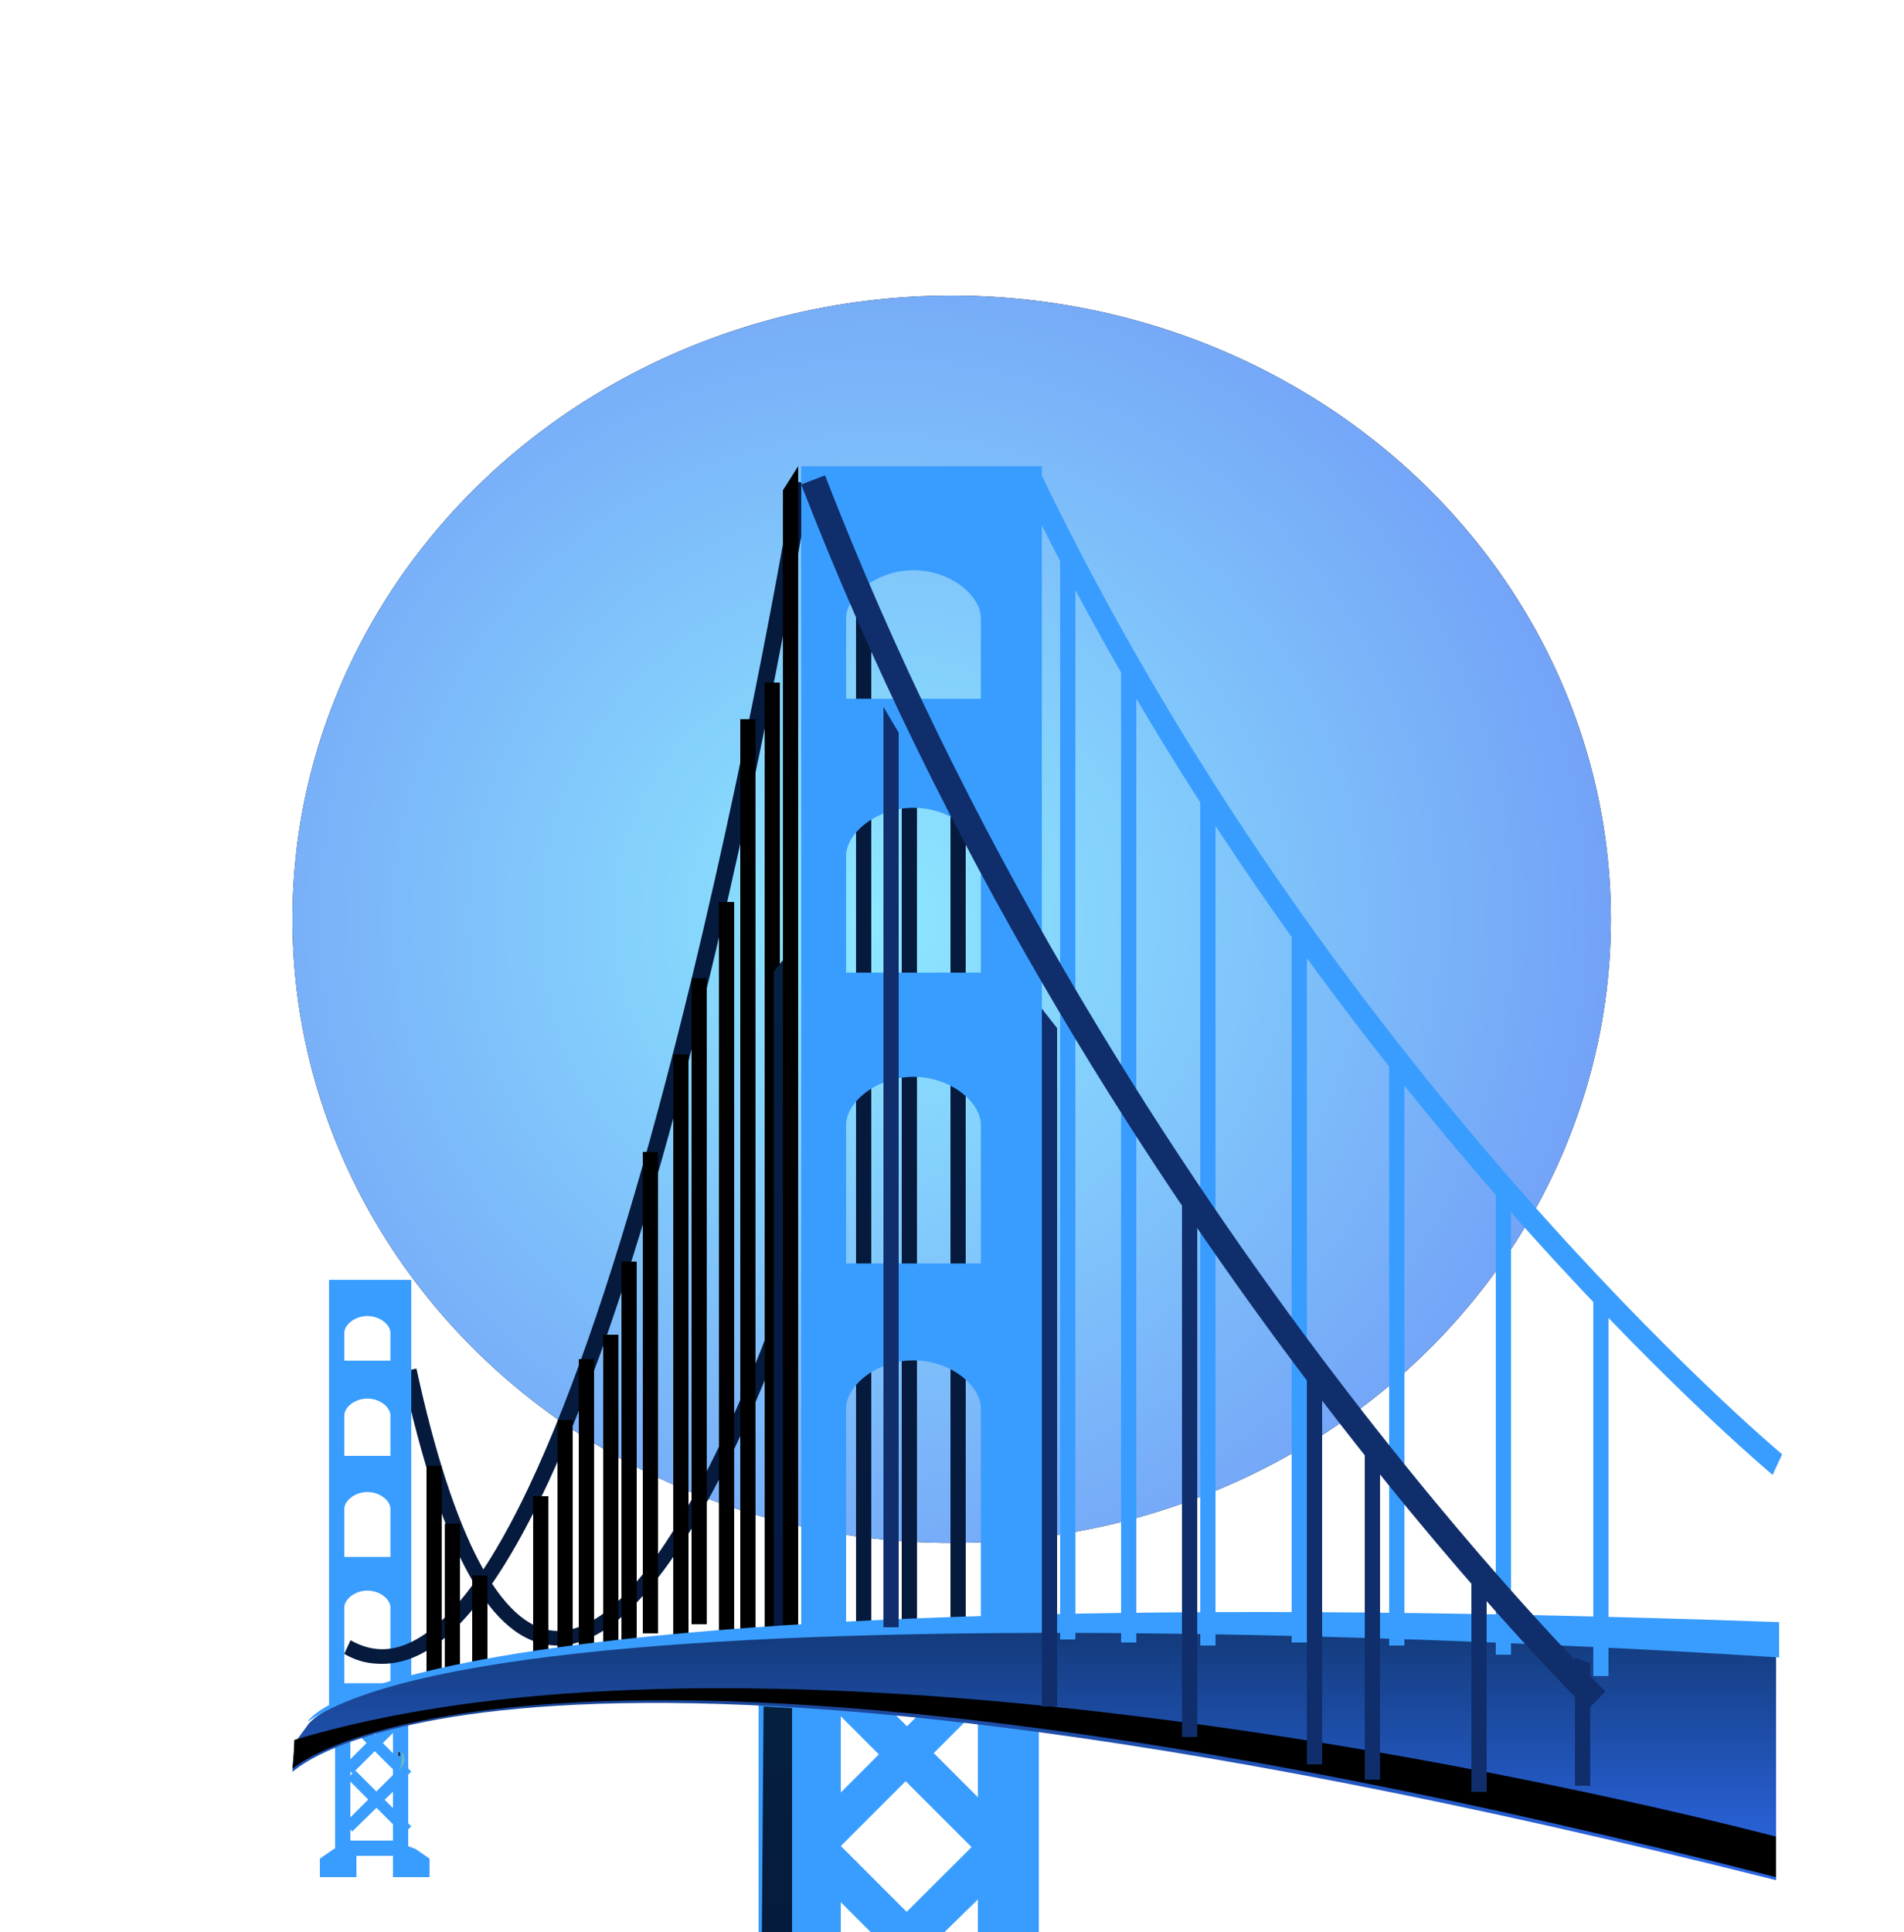 <?xml version="1.0" encoding="UTF-8"?>
<svg width="625px" height="634px" viewBox="0 0 625 634" version="1.1" xmlns="http://www.w3.org/2000/svg" xmlns:xlink="http://www.w3.org/1999/xlink">
    <!-- Generator: Sketch 51.2 (57519) - http://www.bohemiancoding.com/sketch -->
    <title>Group 19</title>
    <desc>Created with Sketch.</desc>
    <defs>
        <radialGradient cx="44.486%" cy="50%" fx="44.486%" fy="50%" r="58.971%" gradientTransform="translate(0.445,0.5),scale(0.946,1),rotate(91.398),translate(-0.445,-0.5)" id="radialGradient-1">
            <stop stop-color="#8DE8FF" offset="0%"></stop>
            <stop stop-color="#73A2F7" offset="100%"></stop>
        </radialGradient>
        <ellipse id="path-2" cx="216.39" cy="204.66" rx="216.39" ry="204.66"></ellipse>
        <filter x="-36.9%" y="-39.0%" width="173.7%" height="177.9%" filterUnits="objectBoundingBox" id="filter-3">
            <feOffset dx="0" dy="0" in="SourceAlpha" result="shadowOffsetOuter1"></feOffset>
            <feGaussianBlur stdDeviation="59.5" in="shadowOffsetOuter1" result="shadowBlurOuter1"></feGaussianBlur>
            <feColorMatrix values="0 0 0 0 0.012   0 0 0 0 0.663   0 0 0 0 0.957  0 0 0 1 0" type="matrix" in="shadowBlurOuter1"></feColorMatrix>
        </filter>
        <polygon id="path-4" points="246 0 167 0 167 385 246 385 246 0"></polygon>
        <linearGradient x1="50%" y1="-19.728%" x2="50%" y2="91.669%" id="linearGradient-6">
            <stop stop-color="#05223F" offset="0%"></stop>
            <stop stop-color="#061943" offset="100%"></stop>
        </linearGradient>
        <linearGradient x1="50%" y1="-19.728%" x2="50%" y2="93.562%" id="linearGradient-7">
            <stop stop-color="#05223F" offset="0%"></stop>
            <stop stop-color="#05163B" offset="100%"></stop>
        </linearGradient>
        <linearGradient x1="50%" y1="-19.728%" x2="50%" y2="93.562%" id="linearGradient-8">
            <stop stop-color="#05223F" offset="0%"></stop>
            <stop stop-color="#2B65E1" offset="100%"></stop>
        </linearGradient>
    </defs>
    <g id="Page-1" stroke="none" stroke-width="1" fill="none" fill-rule="evenodd">
        <g id="Landing--11" transform="translate(-570, -466)">
            <g id="Group-9">
                <g transform="translate(-264, -2)" id="Group-5">
                    <g>
                        <g id="Group-7">
                            <g id="Group-19" transform="translate(930, 565)">
                                <g id="Oval">
                                    <use fill="black" fill-opacity="1" filter="url(#filter-3)" xlink:href="#path-2"></use>
                                    <use fill="url(#radialGradient-1)" fill-rule="evenodd" xlink:href="#path-2"></use>
                                </g>
                                <g id="Page-1" transform="translate(0, 56)">
                                    <path d="M87.079,387 C86.703,387 86.296,386.992 85.915,386.97 C65.224,385.844 48.899,356.457 36,297.126 L40.698,296.104 C52.732,351.441 68.454,381.2 86.17,382.166 C122.556,384.105 160.067,273.126 160.443,272 L165,273.526 C163.439,278.203 126.618,387 87.079,387 Z" id="Fill-1" fill="#051A3C"></path>
                                    <path d="M17.034,284.36 C17.034,281.767 20.421,278.866 24.6,278.866 C28.776,278.866 32.157,281.767 32.157,284.36 L32.157,293.517 L17.034,293.517 L17.034,284.36 Z M17.034,311.449 C17.034,308.847 20.421,305.953 24.6,305.953 C28.776,305.953 32.157,308.847 32.157,311.449 L32.157,324.749 L17.034,324.749 L17.034,311.449 Z M17.034,342.125 C17.034,339.526 20.421,336.629 24.6,336.629 C28.776,336.629 32.157,339.526 32.157,342.125 L32.157,357.913 L17.034,357.913 L17.034,342.125 Z M17.034,374.463 C17.034,371.869 20.421,368.97 24.6,368.97 C28.776,368.97 32.157,371.869 32.157,374.463 L32.157,399.373 L17.034,399.373 L17.034,374.463 Z M12,420 L39,400.797 L39,267 L12,267 L12,420 Z" id="Fill-17" fill="#399DFF"></path>
                                    <path d="M29.479,393 C32.801,393 36.167,392.323 39.52,390.973 C110.689,362.34 167.617,20.233 170,5.684 L164.62,5 C164.043,8.532 105.764,359.065 37.259,386.62 C31.063,389.116 25.106,388.672 19.069,385.256 L17,389.75 C21.384,392.225 24.984,393 29.479,393" id="Fill-3" fill="#051A3C"></path>
                                    <polygon id="Fill-5" fill="#051A3C" points="216 79 221 85.788 221 381 216 381"></polygon>
                                    <polygon id="Fill-7" fill="#051A3C" points="200 79 205 85.788 205 381 200 381"></polygon>
                                    <polygon id="Fill-9" fill="#051A3C" points="185 41 190 48.641 190 381 185 381"></polygon>
                                    <path d="M485.875,331 L489,324.242 C487.503,322.997 339.389,198.74 244.516,0 L238,3.078 C333.58,203.305 484.367,329.749 485.875,331" id="Fill-11" fill="#399DFF"></path>
                                    <mask id="mask-5" fill="white">
                                        <use xlink:href="#path-4"></use>
                                    </mask>
                                    <g id="Clip-15"></g>
                                    <path d="M181.74,49.948 C181.74,42.476 191.643,34.142 203.86,34.142 C216.073,34.142 225.982,42.476 225.982,49.948 L225.982,76.3 L181.74,76.3 L181.74,49.948 Z M181.74,127.893 C181.74,120.419 191.643,112.087 203.86,112.087 C216.073,112.087 225.982,120.419 225.982,127.893 L225.982,166.172 L181.74,166.172 L181.74,127.893 Z M181.74,216.176 C181.74,208.704 191.643,200.37 203.86,200.37 C216.073,200.37 225.982,208.704 225.982,216.176 L225.982,261.61 L181.74,261.61 L181.74,216.176 Z M181.74,309.225 C181.74,301.754 191.643,293.419 203.86,293.419 C216.084,293.419 225.982,301.754 225.982,309.225 L225.982,380.905 L181.74,380.905 L181.74,309.225 Z M167,385 L246,385 L246,0 L167,0 L167,385 Z" id="Fill-14" fill="#399DFF"></path>
                                    <polygon id="Fill-19" fill="#399DFF" points="225 558 245 558 245 391 225 391"></polygon>
                                    <polygon id="Fill-21" fill="#399DFF" points="169 399.223 232.778 463 242 453.775 178.228 390"></polygon>
                                    <polygon id="Fill-22" fill="#399DFF" points="175.79 457 226 406.792 217.215 398 167 448.213"></polygon>
                                    <polygon id="Fill-23" fill="#399DFF" points="167 458.22 230.778 522 240 512.775 176.228 449"></polygon>
                                    <polygon id="Fill-24" fill="#399DFF" points="176.254 518 237 458.579 228.097 448 167 508.872"></polygon>
                                    <polygon id="Fill-26" fill="#399DFF" points="153 565 180 565 180 398 153 398"></polygon>
                                    <polygon id="Fill-29" fill="#399DFF" points="14 460 19 460 19 411 14 411"></polygon>
                                    <polygon id="Fill-30" fill="#399DFF" points="33 460 38 460 38 411 33 411"></polygon>
                                    <polygon id="Fill-31" fill="#399DFF" points="18 412.655 36.351 431 39 428.342 20.655 410"></polygon>
                                    <polygon id="Fill-32" fill="#399DFF" points="19.677 429 35 413.679 32.318 411 17 426.318"></polygon>
                                    <polygon id="Fill-33" fill="#399DFF" points="18 430.649 36.34 449 39 446.343 20.649 428"></polygon>
                                    <polygon id="Fill-34" fill="#399DFF" points="19.646 448 37 431.028 34.462 428 17 445.39"></polygon>
                                    <polygon id="Fill-35" fill="#399DFF" points="18 456 36 456 36 451 18 451"></polygon>
                                    <polygon id="Fill-36" fill="#399DFF" points="13.652 453.708 9 456.92 9 463 21 463 21 451"></polygon>
                                    <polygon id="Fill-37" fill="#399DFF" points="40.336 453.708 45 456.92 45 463 33 463 33 451"></polygon>
                                    <polygon id="Fill-38" fill="#000000" points="131 380 136 380 136 168 131 168"></polygon>
                                    <polygon id="Fill-39" fill="#000000" points="140 384 145 384 145 143 140 143"></polygon>
                                    <polygon id="Fill-40" fill="#000000" points="147 383 152 383 152 83 147 83"></polygon>
                                    <polygon id="Fill-41" fill="#000000" points="155 381 160 381 160 71 155 71"></polygon>
                                    <polygon id="Fill-42" fill="#000000" points="125 389 130 389 130 193 125 193"></polygon>
                                    <polygon id="Fill-43" fill="#000000" points="115 383 120 383 120 225 115 225"></polygon>
                                    <polygon id="Fill-44" fill="#000000" points="108 388 113 388 113 261 108 261"></polygon>
                                    <polygon id="Fill-45" fill="#000000" points="102 396 107 396 107 285 102 285"></polygon>
                                    <polygon id="Fill-46" fill="#000000" points="94 398 99 398 99 293 94 293"></polygon>
                                    <polygon id="Fill-47" fill="#000000" points="87 399 92 399 92 313 87 313"></polygon>
                                    <polygon id="Fill-48" fill="#000000" points="79 396 84 396 84 338 79 338"></polygon>
                                    <polygon id="Fill-49" fill="#000000" points="59 400 64 400 64 364 59 364"></polygon>
                                    <polygon id="Fill-50" fill="#000000" points="50 402 55 402 55 347 50 347"></polygon>
                                    <polygon id="Fill-51" fill="#000000" points="44 398 49 398 49 328 44 328"></polygon>
                                    <polygon id="Fill-52" fill="url(#linearGradient-6)" points="166 156 158 165.738 158 385 166 385"></polygon>
                                    <polygon id="Fill-53" fill="url(#linearGradient-7)" points="164 407.535 164 563 137 563 137 542.202 153.699 531.219 154.647 407"></polygon>
                                    <polyline id="Fill-54" fill="#000000" points="166 0 161 7.898 161 385 166 385"></polyline>
                                    <path d="M470.248,381.186 C27.521,365.413 4.862,413.336 4.862,413.336 L0.596,419.093 L0,428.509 C0,428.509 68.801,358.711 487,464 L487,381.774 L470.248,381.186 Z" id="Fill-55" fill="url(#linearGradient-8)"></path>
                                    <path d="M488,390.923 C488,390.923 77.182,362.615 5,412 C5,412 28.159,363.05 488,379.308 L488,390.923 Z" id="Fill-56" fill="#399DFF"></path>
                                    <path d="M487,463 L487,449.712 C487,449.712 172.924,366.084 0.596,417.977 L0.531,421.731 L0,427.418 C0,427.418 75.996,358.083 487,463" id="Fill-57" fill="#000000"></path>
                                    <polygon id="Fill-58" fill="#399DFF" points="395 237 400 240.96 400 390 395 390"></polygon>
                                    <polygon id="Fill-59" fill="#399DFF" points="427 267 432 272.38 432 397 427 397"></polygon>
                                    <polygon id="Fill-60" fill="#399DFF" points="360 191 365 199.175 365 387 360 387"></polygon>
                                    <polygon id="Fill-61" fill="#399DFF" points="328 149 333 157.114 333 386 328 386"></polygon>
                                    <polygon id="Fill-62" fill="#399DFF" points="298 97 303 105.088 303 387 298 387"></polygon>
                                    <polygon id="Fill-58" fill="#0F2E6B" points="387 361 392 362.915 392 435 387 435"></polygon>
                                    <polygon id="Fill-59" fill="#0F2E6B" points="421 391 426 392.738 426 433 421 433"></polygon>
                                    <polygon id="Fill-60" fill="#0F2E6B" points="352 320 357 324.63 357 431 352 431"></polygon>
                                    <polygon id="Fill-62" fill="#0F2E6B" points="292 232 297 237.159 297 417 292 417"></polygon>
                                    <polygon id="Fill-62-Copy-2" fill="#0F2E6B" points="333 291 338 294.765 338 426 333 426"></polygon>
                                    <polygon id="Fill-62-Copy" fill="#0F2E6B" points="246 178 251 184.386 251 407 246 407"></polygon>
                                    <polygon id="Fill-62-Copy-3" fill="#0F2E6B" points="194 79 199 87.422 199 381 194 381"></polygon>
                                    <polygon id="Fill-63" fill="#399DFF" points="272 64 277 72.055 277 386 272 386"></polygon>
                                    <polygon id="Fill-64" fill="#399DFF" points="252 27 257 35.046 257 385 252 385"></polygon>
                                    <path d="M425.167,408 L431,402.036 C429.372,400.459 267.217,241.667 174.815,3 L167,5.978 C260.092,246.42 423.528,406.415 425.167,408" id="Fill-65" fill="#0F2E6B"></path>
                                    <path d="M35,422 C35.024,422.344 35.024,422.684 35.024,423.02 C35.068,423 35.068,422.98 35.112,422.96 C35.068,422.636 35.024,422.324 35,422 Z" id="Stroke-66" stroke="#231F20" stroke-width="0.5"></path>
                                    <path d="M35.756,422 C35.712,422.002 35.712,422.005 35.668,422.007 C36.132,423.745 35.96,425.721 35,428 C37.264,425.488 37.196,423.552 35.756,422" id="Fill-67" fill="#69BBBA"></path>
                                    <path d="M15,429.504 L15.016,429.48 C15.016,429.316 15.016,429.172 15.036,429 C15.016,429.188 15.016,429.316 15,429.504" id="Fill-68" fill="#004245"></path>
                                </g>
                            </g>
                        </g>
                    </g>
                </g>
            </g>
        </g>
    </g>
</svg>